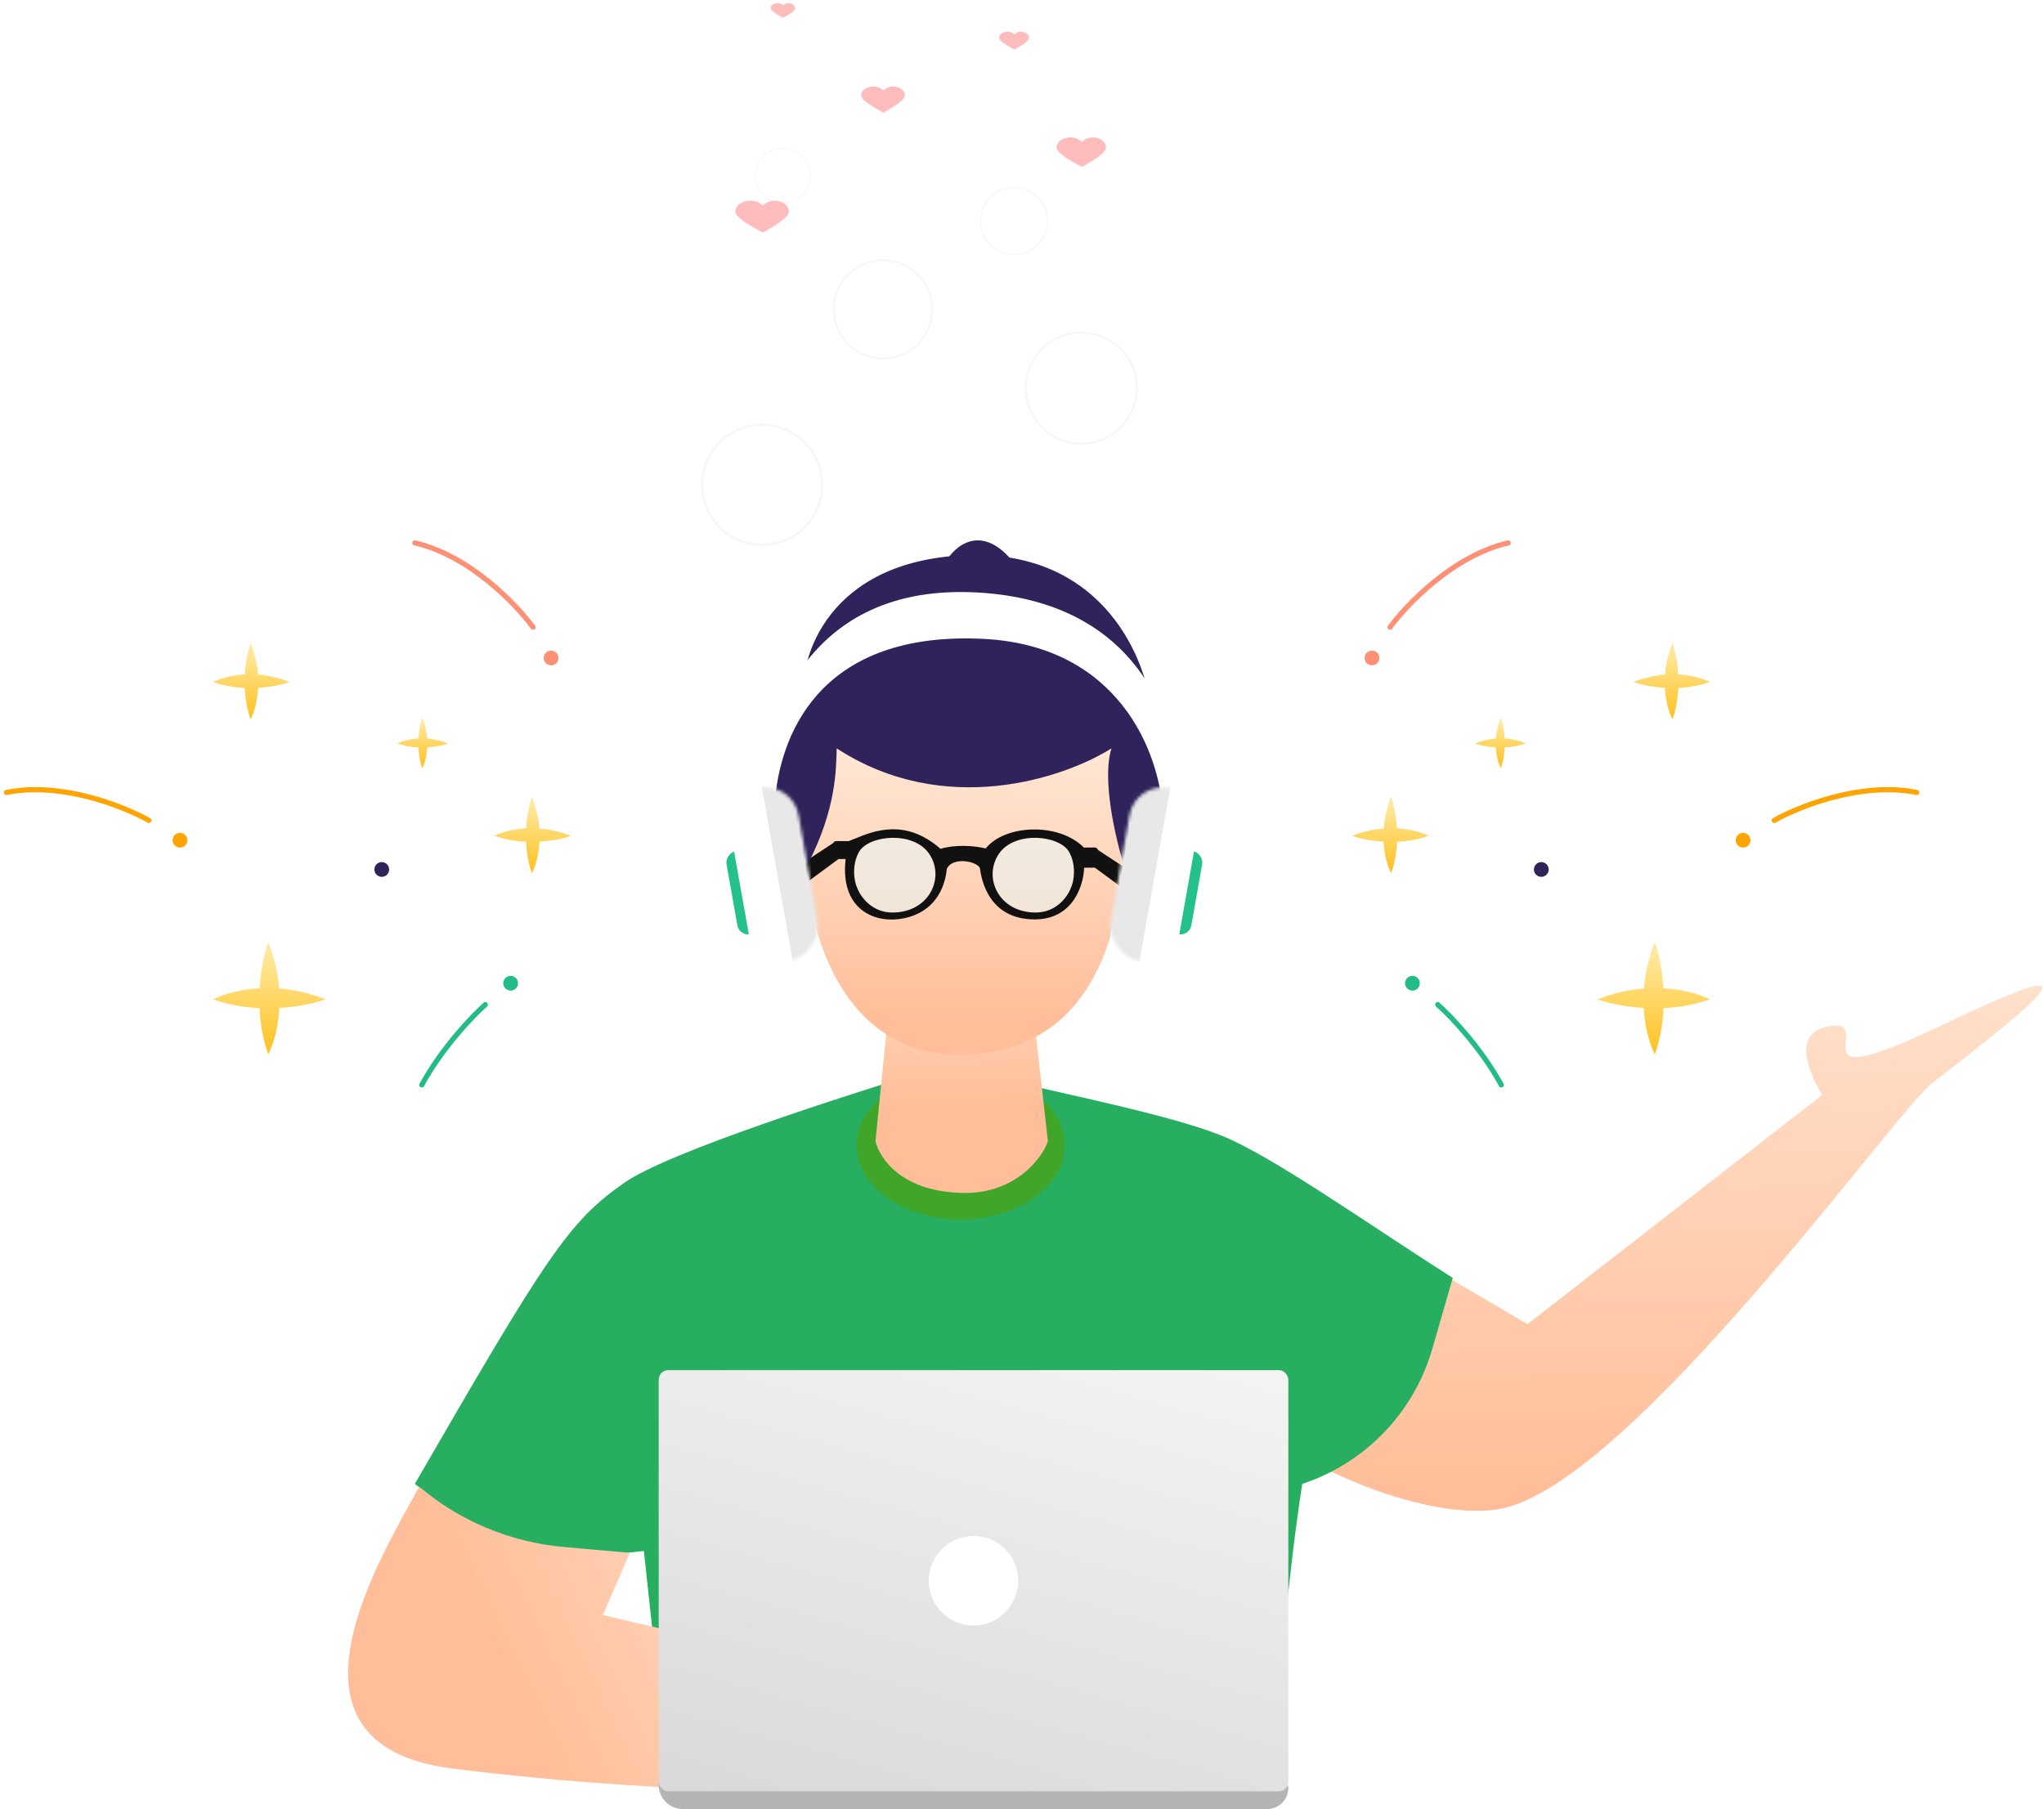 <svg width="636" height="563" viewBox="0 0 636 563" fill="none" xmlns="http://www.w3.org/2000/svg">
<path d="M475.286 412.087L425.767 383.018L386.871 440.902C409.594 459.866 447.77 473.657 467.496 469.446C507.98 460.803 589.789 345.859 601.14 337.108C639.783 307.317 652.345 296.011 603.99 319.16C557.889 341.23 582.306 319.16 571.011 319.16C557.442 320.108 561.938 332.151 566.975 340.781L475.286 412.087Z" fill="url(#paint0_linear)"/>
<path d="M194.316 368.05C208.286 358.348 263.49 340.872 287.734 333.347L313.385 336.146C329.546 340.152 364.211 346.983 380.156 353.447C396.101 359.912 425.039 380.527 452.034 397.718L445.66 419.794C439.936 439.619 424.797 455.342 405.203 461.813C400.161 493.879 395.812 546.01 396.531 562.171L208.929 562.026L200.34 482.68L161.708 486.818L129.075 461.813C169.937 391.137 176.852 380.177 194.316 368.05Z" fill="#27AE60"/>
<path d="M140.646 550.376C81.206 542.839 119.865 482.596 130.404 462.7C143.151 473.43 158.891 479.977 175.487 481.451L195.971 483.271L187.583 502.621L278.138 523.82L290.843 559.064C281.794 557.524 214.563 559.749 140.646 550.376Z" fill="url(#paint1_linear)"/>
<path d="M294.057 175.181C296.982 169.891 305.372 162.484 315.529 175.181H294.057Z" fill="#30235B"/>
<ellipse cx="298.933" cy="356.42" rx="32.378" ry="23.073" fill="#40A629"/>
<path d="M272.403 355.18L276.929 310.116H320.992L326.053 355.18C324.284 360.488 315.932 371.254 300.465 371.254C280.752 371.254 273.667 360.488 272.403 355.18Z" fill="url(#paint2_linear)"/>
<path d="M298.169 328.207C250.651 328.207 242.479 259.998 257.161 228.799C290.195 188.423 331.488 211.976 348.005 228.799C351.981 254.798 356.367 328.207 298.169 328.207Z" fill="url(#paint3_linear)"/>
<path d="M348.816 276.025L339.507 269.167L340.947 264.061L351.58 271.073L348.816 276.025Z" fill="#111111"/>
<path d="M251.822 274.037L261.131 267.178L259.691 262.073L249.058 269.084L251.822 274.037Z" fill="#111111"/>
<path d="M260.341 232.898C294.03 254.847 331.377 242.043 345.839 232.898C342.794 242.502 347.108 260.963 349.646 268.993C371.566 240.447 364.4 225.032 358.077 220.893C357.023 206.666 344.089 171.094 300.67 172.78C257.25 174.466 248.825 205.26 250.055 216.677C233.614 239.019 243.396 260.864 251.325 268.993C260.341 251.49 260.135 239.211 260.341 232.898Z" fill="#30235B"/>
<g filter="url(#filter0_d)">
<path d="M304.121 194.747C253.827 193.063 242.625 226.138 241.121 245.344C241.001 246.882 239.743 248.093 238.2 248.093C236.555 248.093 235.243 246.721 235.389 245.082C237.584 220.455 250.713 177.423 304.121 180.39C358.045 183.386 368.594 226.314 366.94 250.244C366.851 251.525 365.769 252.493 364.486 252.493C363.086 252.493 361.962 251.357 361.906 249.958C361.114 230.103 347.913 196.016 304.121 194.747Z" fill="white"/>
</g>
<g filter="url(#filter1_d)">
<rect x="367.947" y="260.346" width="6.826" height="26.196" rx="3.413" transform="rotate(10.054 367.947 260.346)" fill="#24C28A"/>
</g>
<g filter="url(#filter2_d)">
<rect x="353.281" y="243.363" width="21.027" height="54.57" rx="10.513" transform="rotate(10.054 353.281 243.363)" fill="white"/>
</g>
<g filter="url(#filter3_d)">
<rect width="6.826" height="26.196" rx="3.413" transform="matrix(-0.985 0.175 0.175 0.985 232.175 260.346)" fill="#24C28A"/>
</g>
<g filter="url(#filter4_d)">
<rect width="21.027" height="54.57" rx="10.513" transform="matrix(-0.985 0.175 0.175 0.985 246.65 243.363)" fill="white"/>
</g>
<mask id="mask0" mask-type="alpha" maskUnits="userSpaceOnUse" x="225" y="243" width="32" height="58">
<rect width="21.027" height="54.57" rx="10.513" transform="matrix(-0.985 0.175 0.175 0.985 246.65 243.363)" fill="white"/>
</mask>
<g mask="url(#mask0)">
<rect x="236.748" y="243.363" width="27.351" height="59.236" transform="rotate(-10.098 236.748 243.363)" fill="#E8E8E8"/>
</g>
<mask id="mask1" mask-type="alpha" maskUnits="userSpaceOnUse" x="343" y="243" width="31" height="58">
<rect x="353.281" y="243.363" width="21.027" height="54.57" rx="10.513" transform="rotate(10.054 353.281 243.363)" fill="white"/>
</mask>
<g mask="url(#mask1)">
<rect width="27.351" height="59.236" transform="matrix(-0.985 -0.175 -0.175 0.985 364.458 243.363)" fill="#E8E8E8"/>
</g>
<path opacity="0.5" d="M277.693 283.993C270.971 283.993 267.585 278.695 266.725 276.329C265.736 274.35 264.955 269.196 267.297 265.101C270.275 259.895 284.274 258.443 289.178 265.798C294.081 273.153 289.178 283.993 277.693 283.993Z" fill="#E6FCFF"/>
<path opacity="0.5" d="M322.237 283.993C328.96 283.993 332.345 278.695 333.205 276.329C334.195 274.35 334.976 269.196 332.633 265.101C329.655 259.895 315.656 258.443 310.753 265.798C305.849 273.153 310.753 283.993 322.237 283.993Z" fill="#E6FCFF"/>
<path fill-rule="evenodd" clip-rule="evenodd" d="M292.651 264.175C281.687 254.547 271.784 258.62 265.916 261.034L265.916 261.034C265.264 261.303 264.661 261.551 264.112 261.757L260.19 261.764C259.635 261.765 259.187 262.218 259.192 262.773L259.223 266.355C259.228 266.903 259.675 267.346 260.223 267.346L263.124 267.346C261.2 283.865 273.382 288.286 283.125 285.308C291.811 282.653 294.136 275.142 294.601 270.43C296.459 266.313 304.605 268.215 304.927 270.338C304.935 270.388 304.943 270.444 304.952 270.505C305.335 273.091 307.261 286.116 321.925 286.134C333.937 286.149 337.194 275.419 337.322 270.051L340.678 270.022C341.23 270.017 341.674 269.565 341.669 269.013L341.631 264.741C341.626 264.189 341.174 263.745 340.622 263.75L337.266 263.779C329.442 255.853 312.635 256.595 306.715 264.05C300.184 262.544 294.618 263.506 292.651 264.175ZM277.694 283.993C270.971 283.993 267.586 278.695 266.725 276.329C265.736 274.35 264.955 269.196 267.297 265.101C270.275 259.895 284.275 258.443 289.178 265.798C294.082 273.153 289.178 283.993 277.694 283.993ZM333.207 276.329C332.346 278.695 328.961 283.993 322.238 283.993C310.754 283.993 305.85 273.153 310.754 265.798C315.657 258.443 329.656 259.895 332.635 265.101C334.977 269.195 334.196 274.35 333.207 276.329Z" fill="#111111"/>
<path d="M204.955 555.486C204.955 554.794 205.515 554.233 206.207 554.233H398.678C399.888 554.233 400.87 555.215 400.87 556.425C400.87 560.056 397.926 563 394.295 563H212.469C208.319 563 204.955 559.636 204.955 555.486Z" fill="#B4B4B4"/>
<rect x="204.955" y="426.409" width="195.915" height="131.08" rx="2.947" fill="url(#paint4_linear)"/>
<circle cx="302.912" cy="491.949" r="13.933" fill="white"/>
<path fill-rule="evenodd" clip-rule="evenodd" d="M163.708 257.773C163.957 253.524 164.804 249.967 165.51 247.989C166.897 251.457 167.583 254.787 167.815 257.823C170.851 258.055 174.18 258.741 177.648 260.128C175.671 260.834 172.114 261.681 167.865 261.93C167.628 266.441 166.468 269.946 165.51 271.742C164.345 268.479 163.813 265.124 163.675 261.963C160.514 261.825 157.158 261.293 153.896 260.128C155.692 259.171 159.197 258.01 163.708 257.773Z" fill="url(#paint5_linear)"/>
<path fill-rule="evenodd" clip-rule="evenodd" d="M130.189 229.816C130.354 226.987 130.918 224.619 131.388 223.303C132.312 225.611 132.768 227.828 132.922 229.849C134.943 230.003 137.16 230.46 139.468 231.383C138.152 231.853 135.784 232.417 132.956 232.582C132.798 235.585 132.026 237.918 131.388 239.113C130.613 236.942 130.259 234.708 130.167 232.605C128.063 232.512 125.829 232.158 123.658 231.383C124.853 230.745 127.186 229.973 130.189 229.816Z" fill="url(#paint6_linear)"/>
<path fill-rule="evenodd" clip-rule="evenodd" d="M76.181 209.897C76.429 205.648 77.276 202.09 77.983 200.113C79.37 203.581 80.056 206.911 80.287 209.947C83.324 210.179 86.653 210.865 90.121 212.252C88.144 212.958 84.587 213.805 80.337 214.054C80.1 218.565 78.94 222.07 77.983 223.865C76.818 220.603 76.286 217.248 76.147 214.087C72.987 213.949 69.631 213.417 66.369 212.252C68.164 211.294 71.669 210.134 76.181 209.897Z" fill="url(#paint7_linear)"/>
<path fill-rule="evenodd" clip-rule="evenodd" d="M80.804 307.56C81.17 301.308 82.416 296.074 83.455 293.165C85.496 298.268 86.505 303.166 86.846 307.633C91.313 307.974 96.212 308.983 101.314 311.024C98.405 312.063 93.171 313.309 86.919 313.675C86.571 320.312 84.864 325.469 83.455 328.111C81.741 323.311 80.959 318.374 80.755 313.724C76.105 313.52 71.168 312.738 66.369 311.024C69.01 309.615 74.167 307.908 80.804 307.56Z" fill="url(#paint8_linear)"/>
<circle cx="118.788" cy="270.591" r="2.296" fill="#2F235A"/>
<circle cx="171.469" cy="204.772" r="2.296" fill="#FE9076"/>
<circle cx="56.005" cy="261.478" r="2.296" fill="#FFA400"/>
<circle cx="158.886" cy="305.996" r="2.296" fill="#23BB86"/>
<path d="M165.844 195.191C160.654 188.063 146.035 172.838 129.076 168.962" stroke="#FE9076" stroke-width="1.603" stroke-linecap="round"/>
<path d="M46.319 255.325C38.649 250.977 19.046 243.15 2 246.625" stroke="#FFA400" stroke-width="1.603" stroke-linecap="round"/>
<path d="M151.007 312.664C147.076 316.132 137.62 325.982 131.238 337.636" stroke="#23BB86" stroke-width="1.603" stroke-linecap="round"/>
<path fill-rule="evenodd" clip-rule="evenodd" d="M434.665 257.773C434.416 253.524 433.569 249.967 432.863 247.989C431.476 251.457 430.79 254.787 430.558 257.823C427.522 258.055 424.193 258.741 420.725 260.128C422.702 260.834 426.259 261.681 430.508 261.93C430.745 266.441 431.906 269.946 432.863 271.742C434.028 268.479 434.56 265.124 434.698 261.963C437.859 261.825 441.215 261.293 444.477 260.128C442.682 259.171 439.176 258.01 434.665 257.773Z" fill="url(#paint9_linear)"/>
<path fill-rule="evenodd" clip-rule="evenodd" d="M468.184 229.815C468.019 226.987 467.455 224.619 466.985 223.303C466.061 225.611 465.605 227.828 465.451 229.849C463.43 230.003 461.213 230.459 458.905 231.383C460.221 231.853 462.589 232.417 465.417 232.582C465.575 235.585 466.347 237.918 466.985 239.113C467.76 236.942 468.114 234.708 468.206 232.605C470.31 232.512 472.544 232.158 474.715 231.383C473.52 230.745 471.187 229.973 468.184 229.815Z" fill="url(#paint10_linear)"/>
<path fill-rule="evenodd" clip-rule="evenodd" d="M522.192 209.897C521.944 205.648 521.097 202.09 520.391 200.113C519.003 203.581 518.318 206.911 518.086 209.947C515.05 210.179 511.72 210.865 508.252 212.252C510.229 212.958 513.787 213.805 518.036 214.053C518.273 218.565 519.433 222.07 520.391 223.865C521.556 220.603 522.087 217.248 522.226 214.087C525.387 213.948 528.742 213.417 532.004 212.252C530.209 211.294 526.704 210.134 522.192 209.897Z" fill="url(#paint11_linear)"/>
<path fill-rule="evenodd" clip-rule="evenodd" d="M517.569 307.56C517.203 301.308 515.957 296.074 514.918 293.165C512.877 298.268 511.868 303.166 511.527 307.633C507.06 307.974 502.162 308.983 497.059 311.024C499.968 312.063 505.202 313.309 511.454 313.675C511.802 320.312 513.509 325.469 514.918 328.111C516.632 323.311 517.414 318.374 517.618 313.724C522.268 313.52 527.205 312.738 532.004 311.024C529.363 309.615 524.206 307.908 517.569 307.56Z" fill="url(#paint12_linear)"/>
<circle r="2.296" transform="matrix(-1 0 0 1 479.585 270.591)" fill="#2F235A"/>
<circle r="2.296" transform="matrix(-1 0 0 1 426.904 204.772)" fill="#FE9076"/>
<circle r="2.296" transform="matrix(-1 0 0 1 542.368 261.478)" fill="#FFA400"/>
<circle r="2.296" transform="matrix(-1 0 0 1 439.487 305.996)" fill="#23BB86"/>
<path d="M432.529 195.191C437.719 188.063 452.339 172.838 469.298 168.962" stroke="#FE9076" stroke-width="1.603" stroke-linecap="round"/>
<path d="M552.054 255.325C559.724 250.977 579.327 243.15 596.373 246.625" stroke="#FFA400" stroke-width="1.603" stroke-linecap="round"/>
<path d="M447.366 312.664C451.297 316.132 460.754 325.982 467.135 337.636" stroke="#23BB86" stroke-width="1.603" stroke-linecap="round"/>
<path d="M336.631 44.172C334.028 41.488 328.759 42.95 328.759 45.873C328.759 48.068 335.982 51.502 336.631 51.948C337.284 51.502 344.148 48.068 344.148 45.873C344.148 42.972 339.239 41.488 336.631 44.172Z" fill="#FFBCBC"/>
<circle cx="336.453" cy="120.797" r="17.284" stroke="#F7F7F7" stroke-width="0.65"/>
<path d="M274.893 28.17C272.59 25.795 267.927 27.089 267.927 29.676C267.927 31.619 274.319 34.658 274.893 35.053C275.472 34.658 281.546 31.619 281.546 29.676C281.546 27.108 277.202 25.795 274.893 28.17Z" fill="#FFBCBC"/>
<circle cx="274.737" cy="96.272" r="15.297" stroke="#F7F7F7" stroke-width="0.575"/>
<path d="M315.637 10.719C314.061 9.095 310.872 9.98 310.872 11.749C310.872 13.078 315.244 15.156 315.637 15.427C316.032 15.156 320.187 13.078 320.187 11.749C320.187 9.993 317.215 9.095 315.637 10.719Z" fill="#FFBCBC"/>
<circle cx="315.529" cy="68.79" r="10.462" stroke="#F7F7F7" stroke-width="0.393"/>
<path d="M243.669 1.681C242.379 0.352 239.77 1.076 239.77 2.523C239.77 3.611 243.347 5.311 243.669 5.532C243.992 5.311 247.392 3.611 247.392 2.523C247.392 1.087 244.96 0.352 243.669 1.681Z" fill="#FFBCBC"/>
<circle cx="243.581" cy="54.721" r="8.56" stroke="#F7F7F7" stroke-width="0.322"/>
<path d="M237.327 63.984C234.513 61.082 228.815 62.663 228.815 65.824C228.815 68.198 236.626 71.91 237.327 72.393C238.034 71.91 245.456 68.198 245.456 65.824C245.456 62.687 240.148 61.082 237.327 63.984Z" fill="#FFBCBC"/>
<circle cx="237.136" cy="150.872" r="18.69" stroke="#F7F7F7" stroke-width="0.703"/>
<defs>
<filter id="filter0_d" x="201.378" y="150.244" width="199.721" height="140.249" filterUnits="userSpaceOnUse" color-interpolation-filters="sRGB">
<feFlood flood-opacity="0" result="BackgroundImageFix"/>
<feColorMatrix in="SourceAlpha" type="matrix" values="0 0 0 0 0 0 0 0 0 0 0 0 0 0 0 0 0 0 127 0"/>
<feOffset dy="4"/>
<feGaussianBlur stdDeviation="17"/>
<feColorMatrix type="matrix" values="0 0 0 0 0.039 0 0 0 0 0.065 0 0 0 0 0.104 0 0 0 0.13 0"/>
<feBlend mode="normal" in2="BackgroundImageFix" result="effect1_dropShadow"/>
<feBlend mode="normal" in="SourceGraphic" in2="effect1_dropShadow" result="shape"/>
</filter>
<filter id="filter1_d" x="329.374" y="230.346" width="79.295" height="94.985" filterUnits="userSpaceOnUse" color-interpolation-filters="sRGB">
<feFlood flood-opacity="0" result="BackgroundImageFix"/>
<feColorMatrix in="SourceAlpha" type="matrix" values="0 0 0 0 0 0 0 0 0 0 0 0 0 0 0 0 0 0 127 0"/>
<feOffset dy="4"/>
<feGaussianBlur stdDeviation="17"/>
<feColorMatrix type="matrix" values="0 0 0 0 0.039 0 0 0 0 0.065 0 0 0 0 0.104 0 0 0 0.13 0"/>
<feBlend mode="normal" in2="BackgroundImageFix" result="effect1_dropShadow"/>
<feBlend mode="normal" in="SourceGraphic" in2="effect1_dropShadow" result="shape"/>
</filter>
<filter id="filter2_d" x="309.754" y="213.363" width="98.231" height="125.402" filterUnits="userSpaceOnUse" color-interpolation-filters="sRGB">
<feFlood flood-opacity="0" result="BackgroundImageFix"/>
<feColorMatrix in="SourceAlpha" type="matrix" values="0 0 0 0 0 0 0 0 0 0 0 0 0 0 0 0 0 0 127 0"/>
<feOffset dy="4"/>
<feGaussianBlur stdDeviation="17"/>
<feColorMatrix type="matrix" values="0 0 0 0 0.039 0 0 0 0 0.065 0 0 0 0 0.104 0 0 0 0.13 0"/>
<feBlend mode="normal" in2="BackgroundImageFix" result="effect1_dropShadow"/>
<feBlend mode="normal" in="SourceGraphic" in2="effect1_dropShadow" result="shape"/>
</filter>
<filter id="filter3_d" x="191.453" y="230.346" width="79.295" height="94.985" filterUnits="userSpaceOnUse" color-interpolation-filters="sRGB">
<feFlood flood-opacity="0" result="BackgroundImageFix"/>
<feColorMatrix in="SourceAlpha" type="matrix" values="0 0 0 0 0 0 0 0 0 0 0 0 0 0 0 0 0 0 127 0"/>
<feOffset dy="4"/>
<feGaussianBlur stdDeviation="17"/>
<feColorMatrix type="matrix" values="0 0 0 0 0.039 0 0 0 0 0.065 0 0 0 0 0.104 0 0 0 0.13 0"/>
<feBlend mode="normal" in2="BackgroundImageFix" result="effect1_dropShadow"/>
<feBlend mode="normal" in="SourceGraphic" in2="effect1_dropShadow" result="shape"/>
</filter>
<filter id="filter4_d" x="191.946" y="213.363" width="98.231" height="125.402" filterUnits="userSpaceOnUse" color-interpolation-filters="sRGB">
<feFlood flood-opacity="0" result="BackgroundImageFix"/>
<feColorMatrix in="SourceAlpha" type="matrix" values="0 0 0 0 0 0 0 0 0 0 0 0 0 0 0 0 0 0 127 0"/>
<feOffset dy="4"/>
<feGaussianBlur stdDeviation="17"/>
<feColorMatrix type="matrix" values="0 0 0 0 0.039 0 0 0 0 0.065 0 0 0 0 0.104 0 0 0 0.13 0"/>
<feBlend mode="normal" in2="BackgroundImageFix" result="effect1_dropShadow"/>
<feBlend mode="normal" in="SourceGraphic" in2="effect1_dropShadow" result="shape"/>
</filter>
<linearGradient id="paint0_linear" x1="487.917" y1="243.37" x2="491.216" y2="462.613" gradientUnits="userSpaceOnUse">
<stop stop-color="#FFEFE0"/>
<stop offset="1" stop-color="#FFBE99"/>
</linearGradient>
<linearGradient id="paint1_linear" x1="284.002" y1="404.388" x2="136.061" y2="475.291" gradientUnits="userSpaceOnUse">
<stop offset="0.068" stop-color="#FFEFE0"/>
<stop offset="1" stop-color="#FFBE99"/>
</linearGradient>
<linearGradient id="paint2_linear" x1="297.708" y1="261.638" x2="300.301" y2="344.398" gradientUnits="userSpaceOnUse">
<stop stop-color="#FFEFE0"/>
<stop offset="1" stop-color="#FFBE99"/>
</linearGradient>
<linearGradient id="paint3_linear" x1="302.018" y1="217.517" x2="302.018" y2="316.897" gradientUnits="userSpaceOnUse">
<stop stop-color="#FFEFE0"/>
<stop offset="1" stop-color="#FFBE99"/>
</linearGradient>
<linearGradient id="paint4_linear" x1="343.366" y1="328.033" x2="270.93" y2="587.95" gradientUnits="userSpaceOnUse">
<stop offset="0.017" stop-color="white"/>
<stop offset="1" stop-color="#D7D7D7"/>
</linearGradient>
<linearGradient id="paint5_linear" x1="165.772" y1="250.518" x2="165.772" y2="272.819" gradientUnits="userSpaceOnUse">
<stop stop-color="#FFE89E"/>
<stop offset="1" stop-color="#FFBF1A"/>
</linearGradient>
<linearGradient id="paint6_linear" x1="131.563" y1="224.986" x2="131.563" y2="239.831" gradientUnits="userSpaceOnUse">
<stop stop-color="#FFE89E"/>
<stop offset="1" stop-color="#FFBF1A"/>
</linearGradient>
<linearGradient id="paint7_linear" x1="78.245" y1="202.641" x2="78.245" y2="224.943" gradientUnits="userSpaceOnUse">
<stop stop-color="#FFE89E"/>
<stop offset="1" stop-color="#FFBF1A"/>
</linearGradient>
<linearGradient id="paint8_linear" x1="83.841" y1="296.885" x2="83.841" y2="329.696" gradientUnits="userSpaceOnUse">
<stop stop-color="#FFE89E"/>
<stop offset="1" stop-color="#FFBF1A"/>
</linearGradient>
<linearGradient id="paint9_linear" x1="432.601" y1="250.518" x2="432.601" y2="272.819" gradientUnits="userSpaceOnUse">
<stop stop-color="#FFE89E"/>
<stop offset="1" stop-color="#FFBF1A"/>
</linearGradient>
<linearGradient id="paint10_linear" x1="466.81" y1="224.986" x2="466.81" y2="239.831" gradientUnits="userSpaceOnUse">
<stop stop-color="#FFE89E"/>
<stop offset="1" stop-color="#FFBF1A"/>
</linearGradient>
<linearGradient id="paint11_linear" x1="520.128" y1="202.641" x2="520.128" y2="224.943" gradientUnits="userSpaceOnUse">
<stop stop-color="#FFE89E"/>
<stop offset="1" stop-color="#FFBF1A"/>
</linearGradient>
<linearGradient id="paint12_linear" x1="514.532" y1="296.885" x2="514.532" y2="329.696" gradientUnits="userSpaceOnUse">
<stop stop-color="#FFE89E"/>
<stop offset="1" stop-color="#FFBF1A"/>
</linearGradient>
</defs>
</svg>
